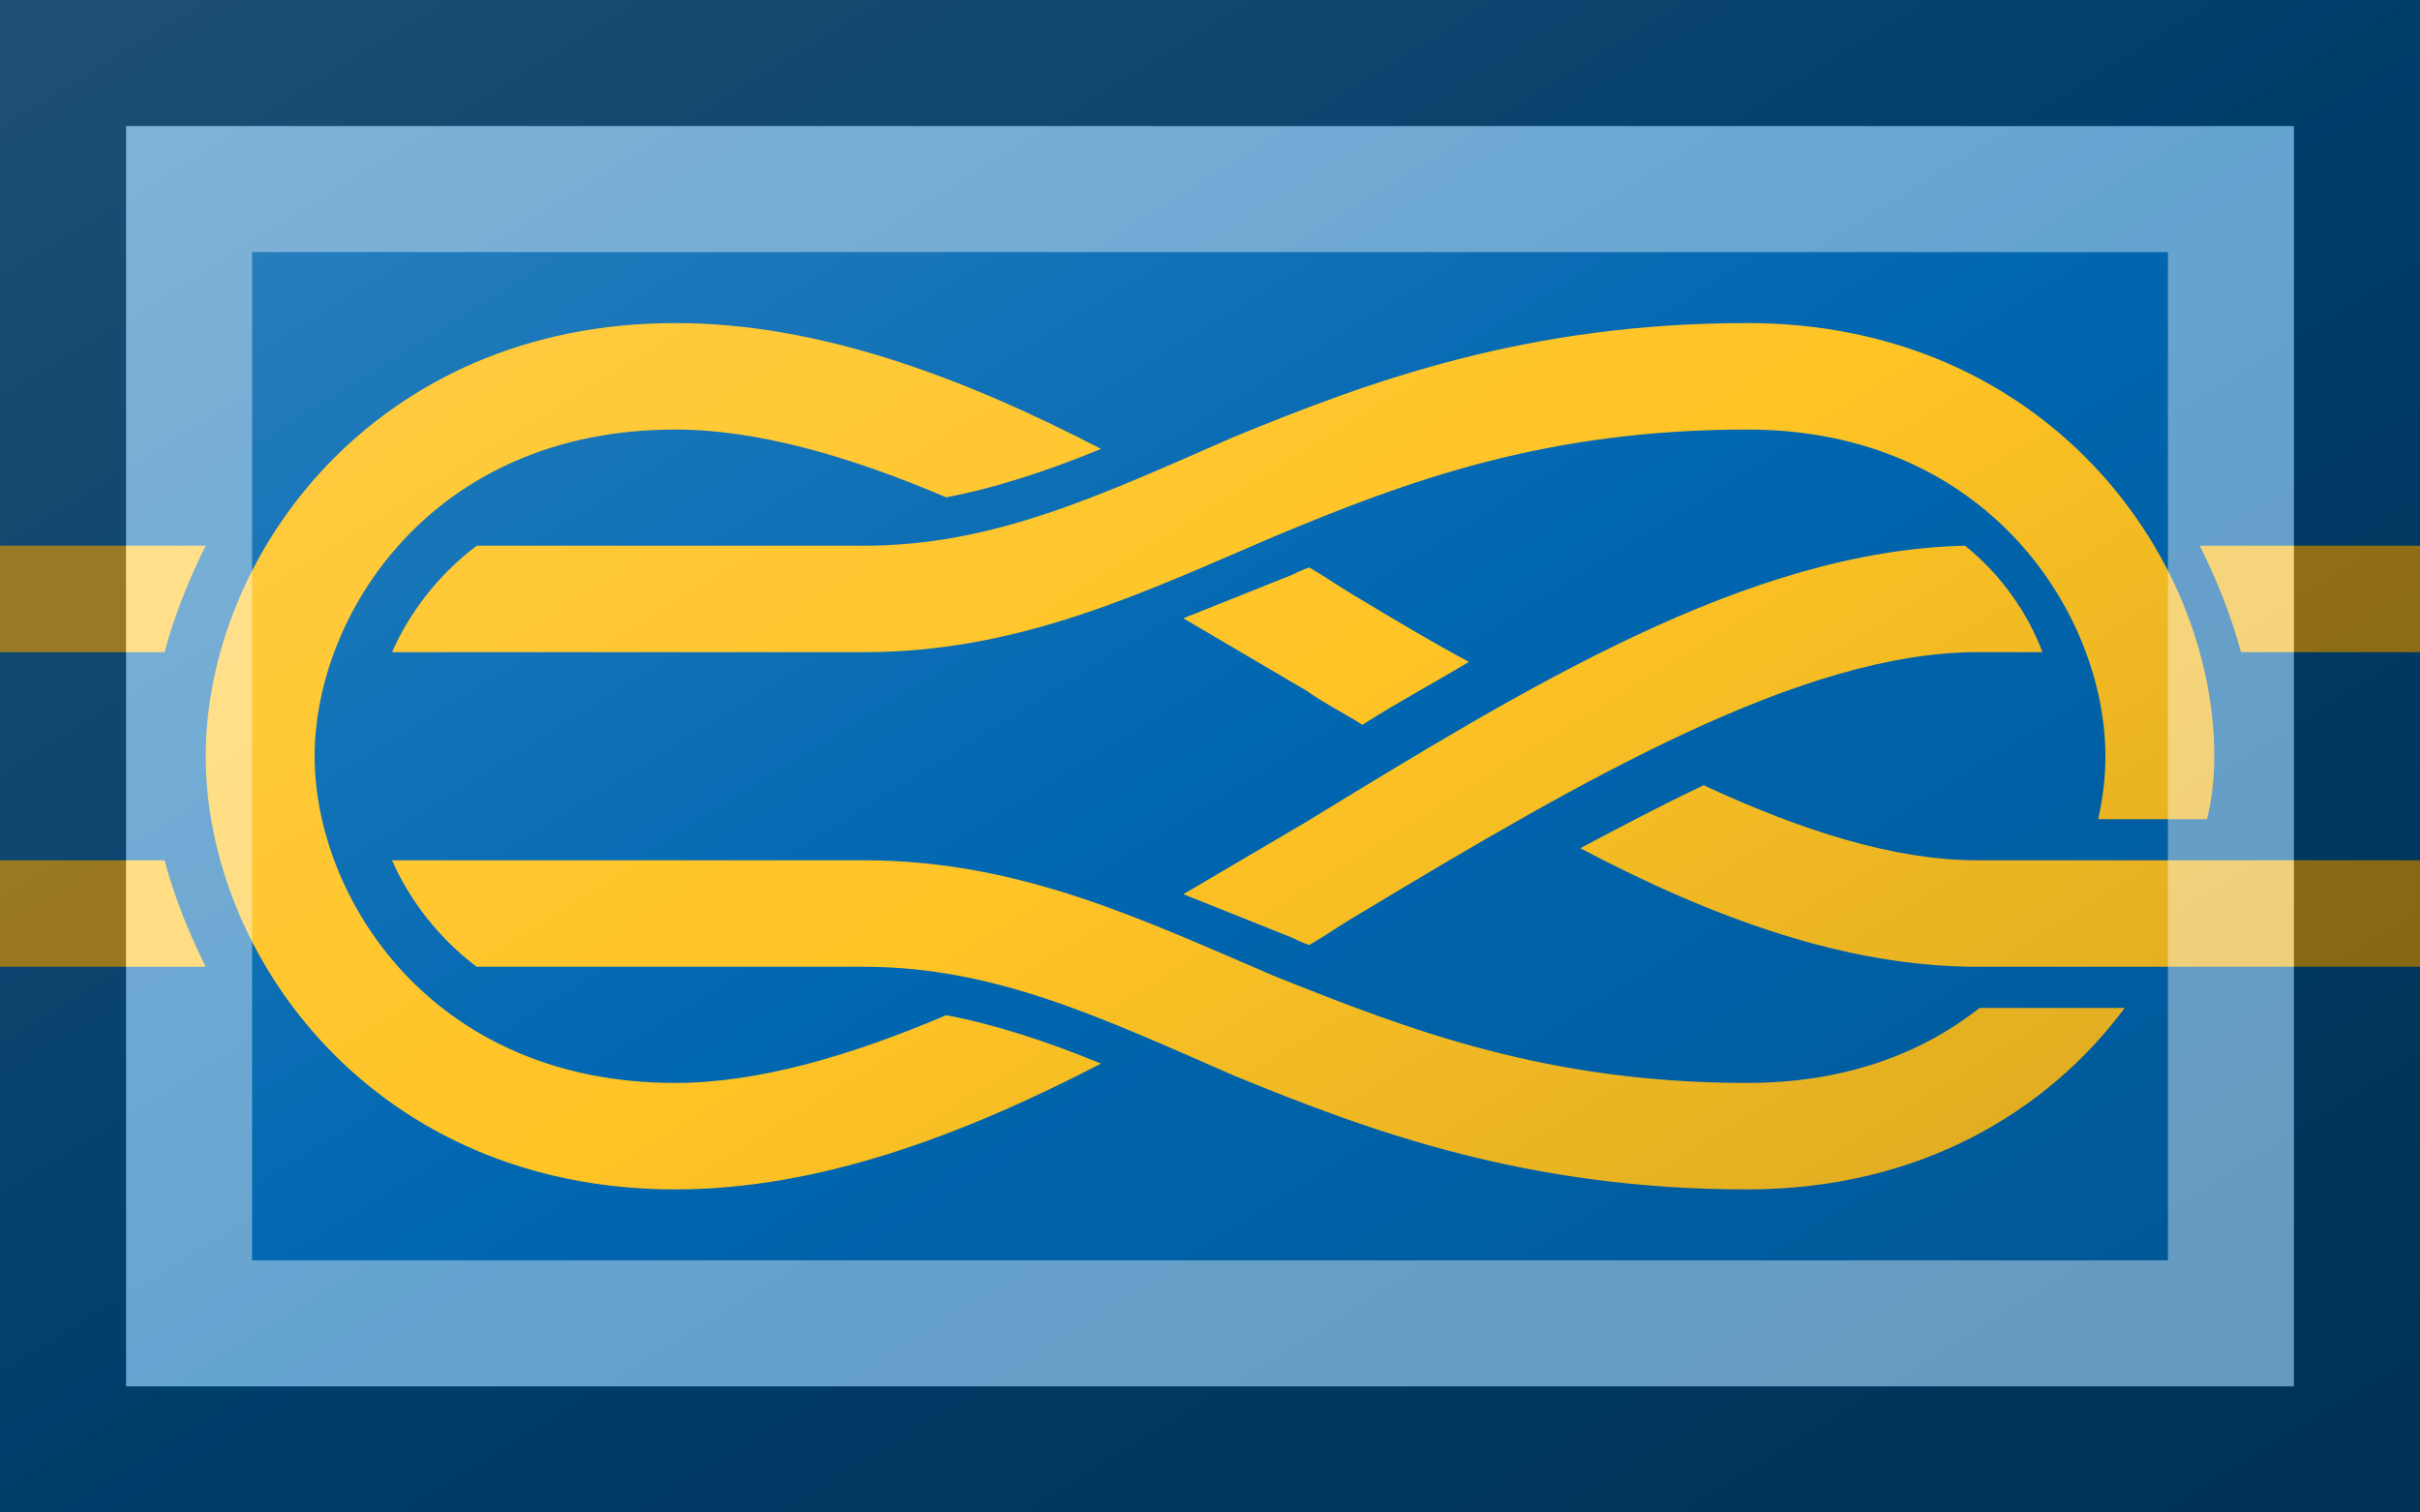 <?xml version="1.0"?>
<svg xmlns="http://www.w3.org/2000/svg" xmlns:xlink="http://www.w3.org/1999/xlink" version="1.1" width="576" height="360" viewBox="0 0 576 360">
<!-- Generated by Kreative Vexillo v1.0 -->
<style>
.blue{fill:rgb(0,103,177);}
.yellow{fill:rgb(255,196,37);}
</style>
<defs>
<path id="halyard" d="M 0.279 -0.179 C 0.155 -0.179 0.085 -0.083 0.085 0.0 C 0.085 0.083 0.155 0.179 0.279 0.179 C 0.338 0.179 0.397 0.157 0.455 0.127 C 0.433 0.118 0.412 0.111 0.391 0.107 C 0.351 0.124 0.313 0.135 0.279 0.135 C 0.178 0.135 0.13 0.058 0.13 0.0 C 0.13 -0.058 0.178 -0.135 0.279 -0.135 C 0.313 -0.135 0.351 -0.124 0.391 -0.107 C 0.412 -0.111 0.433 -0.118 0.455 -0.127 C 0.397 -0.157 0.338 -0.179 0.279 -0.179 Z M 0.722 -0.179 C 0.631 -0.179 0.566 -0.155 0.51 -0.132 C 0.455 -0.108 0.411 -0.087 0.357 -0.087 L 0.197 -0.087 C 0.181 -0.075 0.169 -0.059 0.162 -0.043 L 0.357 -0.043 C 0.422 -0.043 0.473 -0.068 0.527 -0.091 C 0.582 -0.114 0.639 -0.135 0.722 -0.135 C 0.822 -0.135 0.87 -0.058 0.87 0.0 C 0.87 0.009 0.869 0.017 0.867 0.026 L 0.912 0.026 C 0.914 0.018 0.915 0.009 0.915 0.0 C 0.915 -0.083 0.845 -0.179 0.722 -0.179 Z M 0.0 -0.087 L 0.0 -0.043 L 0.068 -0.043 C 0.072 -0.058 0.078 -0.073 0.085 -0.087 L 0.0 -0.087 Z M 0.909 -0.087 C 0.916 -0.073 0.922 -0.058 0.926 -0.043 L 1.0 -0.043 L 1.0 -0.087 L 0.909 -0.087 Z M 0.812 -0.087 C 0.722 -0.085 0.63 -0.028 0.54 0.027 C 0.523 0.037 0.506 0.047 0.489 0.057 C 0.504 0.063 0.519 0.069 0.534 0.075 C 0.536 0.076 0.538 0.077 0.541 0.078 C 0.548 0.074 0.555 0.069 0.562 0.065 C 0.655 0.009 0.745 -0.043 0.817 -0.043 L 0.844 -0.043 C 0.838 -0.059 0.827 -0.075 0.812 -0.087 Z M 0.541 -0.078 C 0.538 -0.077 0.536 -0.076 0.534 -0.075 C 0.519 -0.069 0.504 -0.063 0.489 -0.057 C 0.506 -0.047 0.523 -0.037 0.54 -0.027 C 0.547 -0.022 0.555 -0.018 0.563 -0.013 C 0.577 -0.022 0.592 -0.03 0.607 -0.039 C 0.592 -0.047 0.577 -0.056 0.562 -0.065 C 0.555 -0.069 0.548 -0.074 0.541 -0.078 Z M 0.704 0.012 C 0.687 0.02 0.67 0.029 0.653 0.038 C 0.708 0.067 0.763 0.087 0.817 0.087 L 1.0 0.087 L 1.0 0.043 L 0.817 0.043 C 0.783 0.043 0.745 0.031 0.704 0.012 Z M 0.0 0.043 L 0.0 0.087 L 0.085 0.087 C 0.078 0.073 0.072 0.058 0.068 0.043 L 0.0 0.043 Z M 0.162 0.043 C 0.169 0.059 0.181 0.075 0.197 0.087 L 0.357 0.087 C 0.411 0.087 0.455 0.108 0.51 0.132 C 0.566 0.155 0.631 0.179 0.722 0.179 C 0.793 0.179 0.846 0.147 0.878 0.104 L 0.818 0.104 C 0.794 0.123 0.762 0.135 0.722 0.135 C 0.639 0.135 0.582 0.113 0.527 0.091 C 0.473 0.068 0.422 0.043 0.357 0.043 L 0.162 0.043 Z"/>
<linearGradient id="glaze" x1="0%" y1="0%" x2="100%" y2="100%">
<stop offset="0%" stop-color="rgb(255,255,255)" stop-opacity="0.2"/>
<stop offset="49.999%" stop-color="rgb(255,255,255)" stop-opacity="0.0"/>
<stop offset="50.001%" stop-color="rgb(0,0,0)" stop-opacity="0.0"/>
<stop offset="100%" stop-color="rgb(0,0,0)" stop-opacity="0.2"/>
</linearGradient>
</defs>
<g>
<rect x="0" y="0" width="576" height="360" class="blue"/>
<use xlink:href="#halyard" transform="translate(0 180) scale(576 576) rotate(0)" class="yellow"/>
</g>
<g>
<rect x="0" y="0" width="576" height="360" fill="url(#glaze)"/>
<path d="M 30 30 L 546 30 L 546 330 L 30 330 Z M 60 60 L 60 300 L 516 300 L 516 60 Z" fill="rgb(255,255,255)" opacity="0.4"/>
<path d="M 0 0 L 576 0 L 576 360 L 0 360 Z M 30 30 L 30 330 L 546 330 L 546 30 Z" fill="rgb(0,0,0)" opacity="0.4"/>
</g>
</svg>
